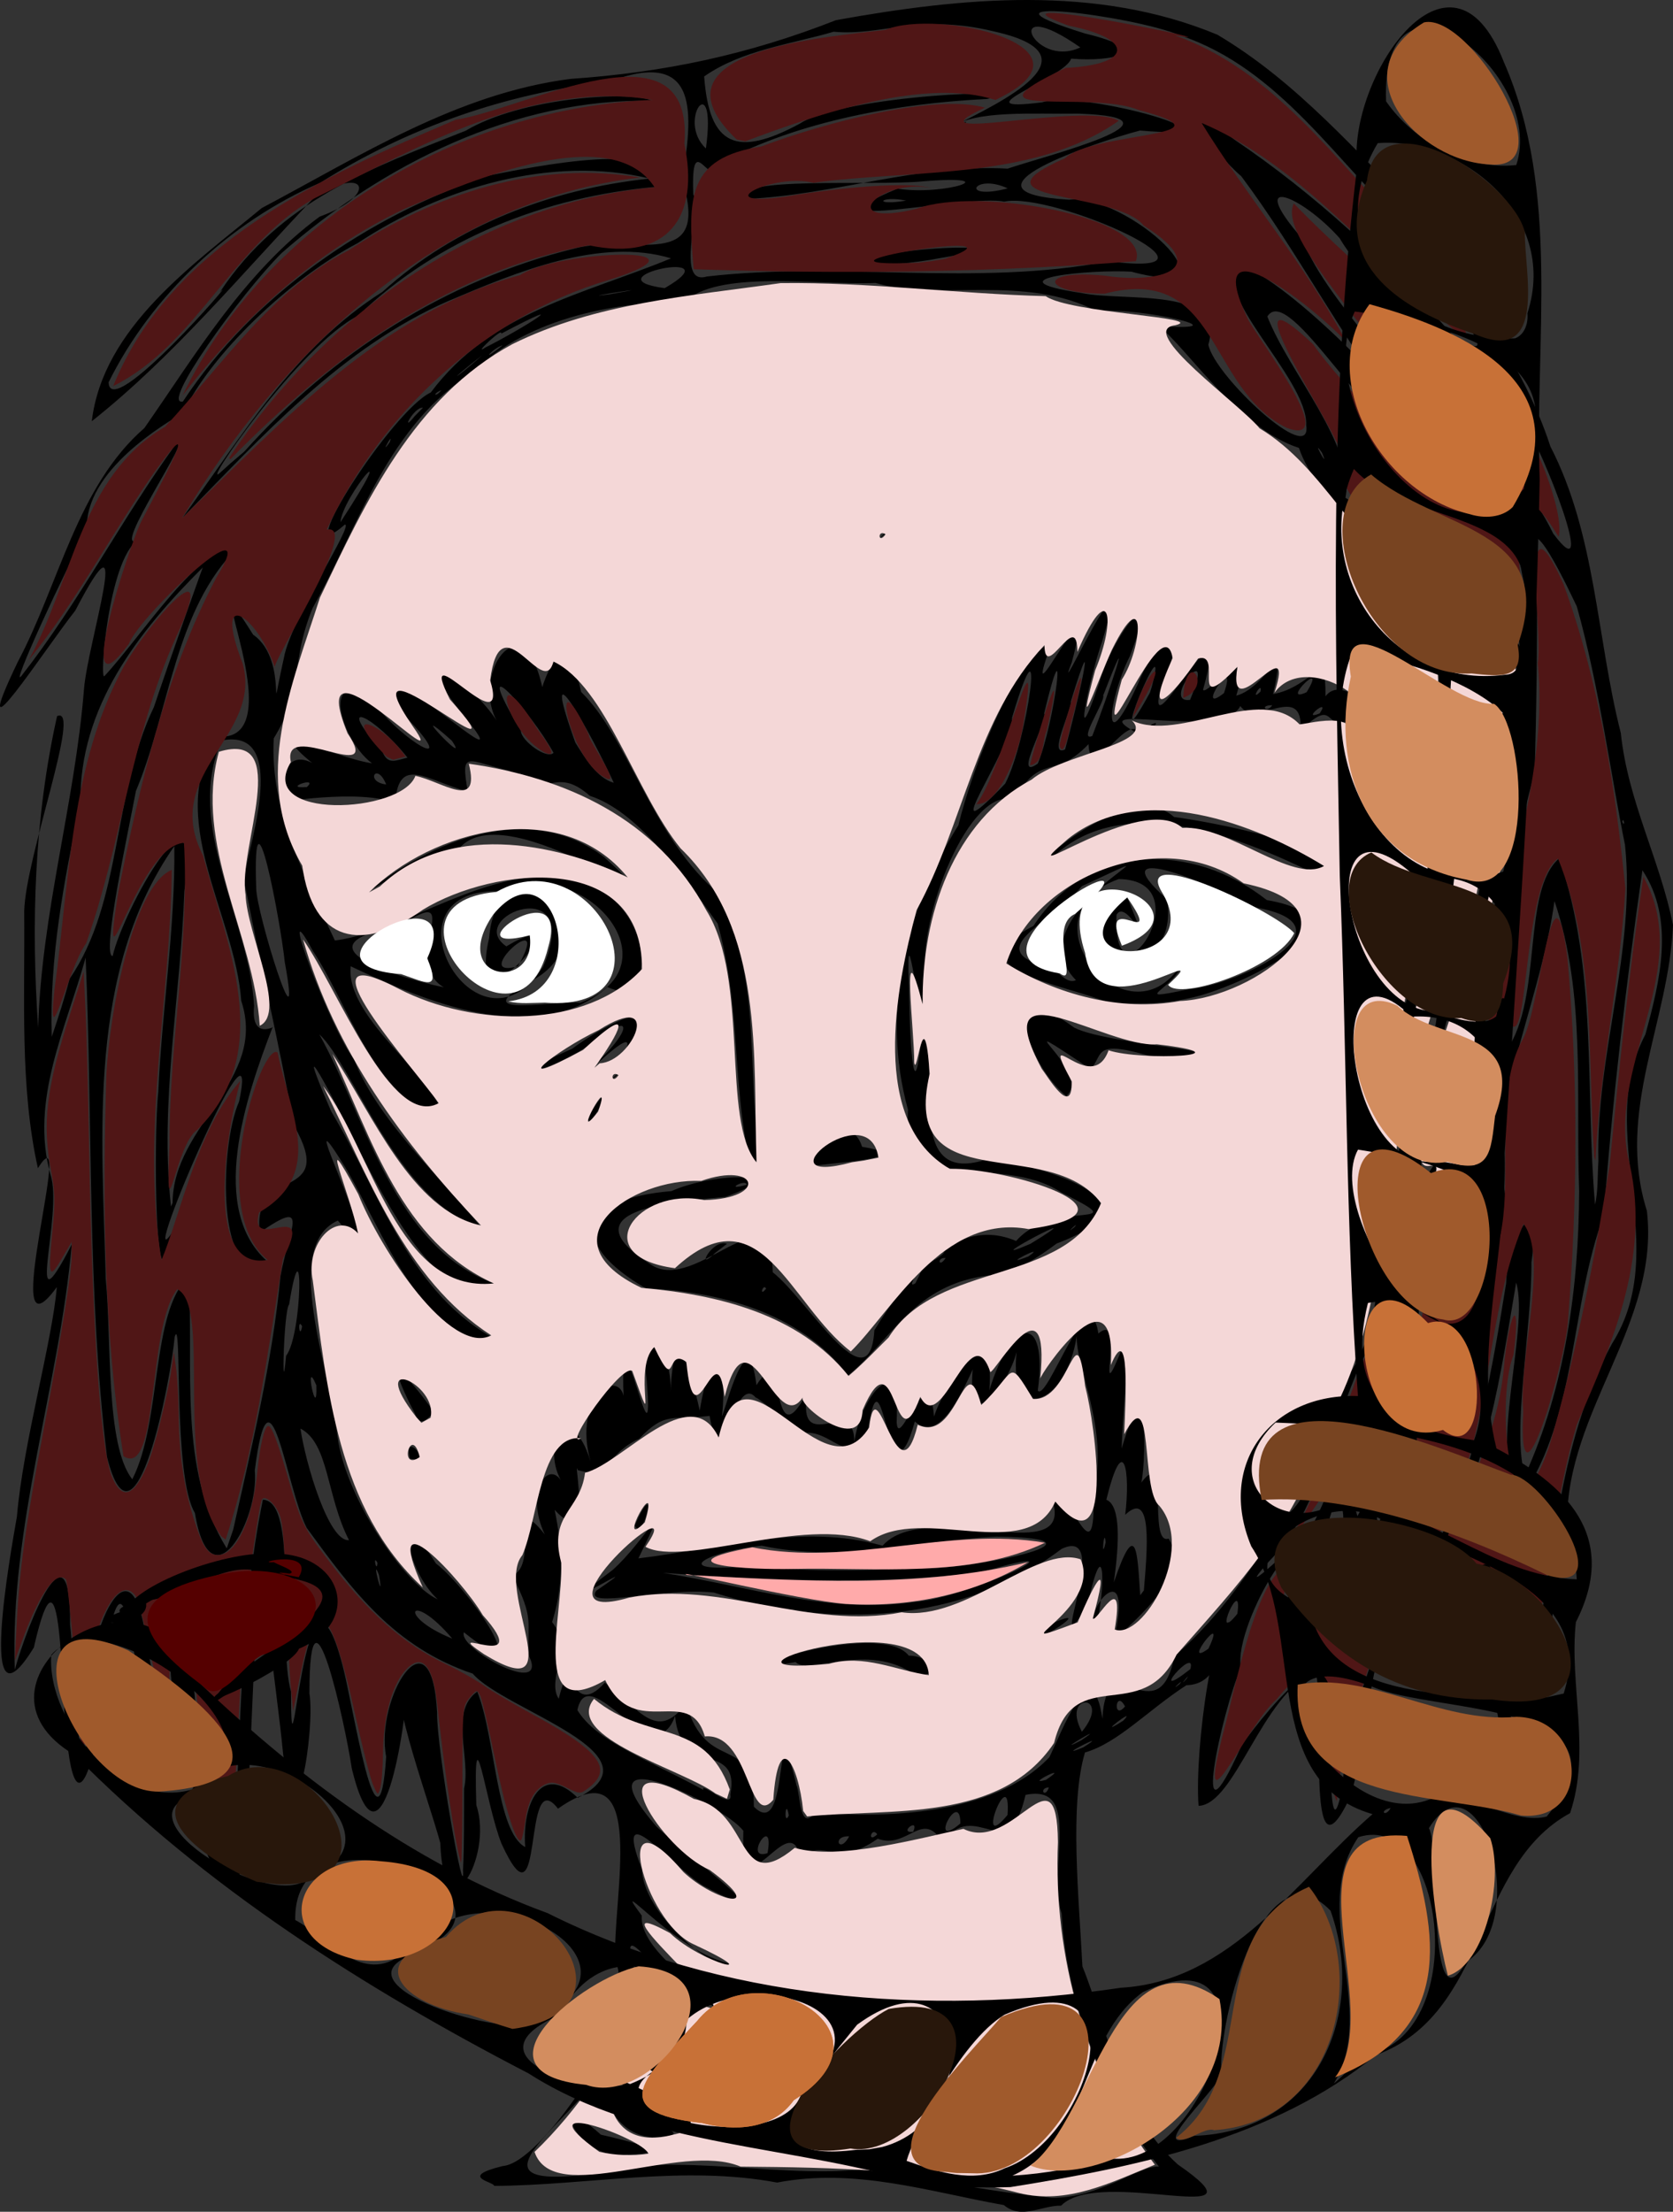 <svg xmlns="http://www.w3.org/2000/svg" width="1274.096" height="1684.192"><rect width="100%" height="100%" fill="#333333" stroke="none"/><path d="M840.27 2056.508c-56.187-9.965-113.07-28.636-172.693-17.15-71.421-13.386-143.951 2.084-215.477 2.55-.018-3.19-27.783-6.718 6.454-15.127 30.362-2.356 91.06-105.17 68.592-80.223-60.86 62.834 36.74-39.81 17.22-75.331-3.014-45.882 26.877-166.322-43.694-116.582-27.919-36.195-9.623 99.492-42.99 26.705-12.273-30.693-21.606-108.33-19.2-29.431 13.432 40.433-24.733 101.79-27.458 28.75-9.553-35.364-45.752-132.327-24.898-124.876-.932 36.714-20.404 158.64-42.456 68.425-5.075-34.6-32.264-157.268-32.294-57.36 4.549 27.18-11.225 128.44-20.23 44.173-4.248-45.004-22.194-165.027-13.91-149.902-12.578 81.297-6.918 164.59-19.336 245.603-39.167 13.223-32.628-112.181-46.094-117.312-34.067 69.366-34.027-165.952-53.633-65.189 2.177 34.051-21.654 174.462-31.625 76.604-4.652-34.836-3.343-163.962-25.046-68.883-43.82 71.254-17.603-72.499-12.881-99.777 4.64-55.453 26.937-133.246 30.39-174.704-46.816 64.345 15.915-139.319-14.41-90.496-13.963-62.528-9.807-130.53-10.442-195.553 1.007-41.91 44.328-157.391 25.045-148.687-17.4 77.515-19.849 158.292-14.419 237.307 2.446-87.03 27.983-171.112 34.907-257.739 2.574-34.578 39.246-147.992-6.693-59.858-22.301 28.086-84.541 124.064-43.695 38.93 31.399-58.933 45.065-133.385 96.371-178.008 38.562-55.207 76.222-118.953 133.484-160.973 46.792-17.162 34.116-40.499-5.174-13.485-54.95 57.63-106.028 119.88-168.351 169.266 8.586-71.663 77.594-119.492 129.437-162.318 75.255-39.86 148.753-87.234 235.102-98.362 71.346-4.882 135.276-18.426 202.29-44.742 95.976-17.277 198.033-27.326 290.386 11.1 61.516 36.48 106.008 89.808 155.399 138.308 33.791 58.139 77.146 110.022 98.196 175.223 34.727 67.212 35.146 145.761 53.634 218.203 5.388 51.96 29.911 96.673 39.747 146.195-3.1 74.168-43.697 141.89-19.891 217.653 10.062 85.233-61.442 152.602-60.728 237.406-12.618 57.31-10.512 124.679-44.13 173.1-19.431-37.72-13.79-127.714-26.051-126.361.615 38.239-33.227 127.736-51.723 43.587-22.323-54.687-31.544 88.077-43.568 119.1-34.976 73.932-18.193-72.364-26.3-96.092-40.826 17.297-60.896 101.337-88.918 102.333-3.36-43.376 12.614-156.276 26.501-137.758-10.439 15.54-10.171 45.269-35.768 45.907-29.424 19.04-52.047 43.986-77.236 51.21-11.923 39.616-4.59 110.853-1.947 162.883 20.963 51.956 27.801 110.174 72.541 150.75 74.418 51.417-59.356 1.166-88.782 31.456-14.442-.391-30.215 10.952-43.555-.448m36.62-5.48c36.556.047 66.6-24.753 81.43-23.834-42.943-54.151-69.988-123.247-74.075-192.595-11.157-35.103 16.13-99.349-27.523-90.437-13.258 57.894-38.59.178-63.006 36.68-15.105-26.716-27.022 5.405-49.506-3.334-33.303 23.686-41.768-1.993-58.898 15.1-7.576-42.158-45.746 46.686-43.487-21.132-15.082-19.766-128.993-75.54-66.16-3.258 21.947 21.434 107.518 83.423 36.046 45.288-23.957-14.058-70.166-72.796-47.182-12.796 1.613 39.333 68.233 87.094 72.624 72.319-39.676-1.127-100.648-74.834-72.66-36.904-3.051 39.912 114.194 92.355 29.687 59.643-29.263-27.333-50.903-65.38-30.622-3.122 8.16 36.594 117.112 108.983 32.13 63.118-36.363 20.262-61.54-61.447-15.532-9.081 20.342 19.322-38.613-85.624-32.64-23.031-1.034 51.021-136.257 121.65-28.384 109.953 76.018-19.687 151.836 5.64 230.169-6.143 41.769 12.265 85.944 19.105 127.59 23.566m-324.398-33.106c-37.315 5.928-61.253-53.156-19.155-15.011 16.26 3.709 63.809 14.652 19.155 15.011m19.878-13.057c-47.917-3.58-43.978-88.437-16.17-19.772 10.862 10.127 56.636 18.46 16.17 19.772m16.58-9.412c-38.28.763-64.516-85.368-22.566-27.124 3.33 15.422 67.425 24.19 22.566 27.124M429.16 1739.329c5.28-23.466-11.435-58.89 10.047-73.792 13.787 34.465 14.493 106.66 36.493 118.348-2.456-33.505 12.607-64.533 39.996-37.477 65.812-33.32-55.847-66.625-79.934-94.567-60.036-20.367-91.42-63.005-126.465-111-15.88-30.946-27.954-134.673-39.54-43.75 3.546 37.72-33.642 104.406-45.634 32.32-17.02-27.986-9.403-153.782-15.392-133.903-2.62 31.28-30.313 175.578-51.51 91.266-15.225-126.097-10.734-253.465-16.281-380.157-14.833 53.952-42.554 108.224-26.802 165.094 10.151 30.04-21.137 125.586 16.225 53.348-9.588 108.248-47.377 214.198-43.367 323.782 9.835-35.446 42.63-117.383 42.093-34.333 3.784 31.004 7.634 164.023 15.374 62.237-7.906-40.703 30.446-142.529 42.558-49.981 5.428 28.31 18.488 102.853 19.667 33.198-6.518-39.097 20.211-72.41 15.714-8.491 4.352 42.243 7.753 123.275 30.567 139.877 6.86-90.633 4.72-182.78 22.95-271.98 27.479.919 10.818 108.238 21.427 146.161.14 96.696 9.868-132.844 39.29-19.867 7.928 29.502 27.312 157.583 33.193 69.46-8.613-44.557 34.523-114.86 38.768-33.669-.318 28.537 21.359 150.447 19.766 119.936 1.016-20.667.68-41.376.797-62.06m231.103 49.179c5.627-31.801-19.296 6.474 0 0m62.188-12.794c-13.561-.656-7.475 14.141 0 0m21.375-1.54c-4.595-6.344-7.955 7.612 0 0m27.334-1.89c5.2-11.85-11.89 1.282 0 0m35.969-6.362c-.003-27.69-25.673 21.78 0 0m35.914-6.528c3.026-42.82-26.2 32.05 0 0m-166.57.447c-2.394-14.73-4.213 8.874 0 0m20.02-2.333c49.182 4.414 135.586 3.246 178.376-42.013 8.34-16.648 32.904-83.18 40.395-29.32 3.108-59.297 42.87 13.844 54.797-47.424 37.874-33.4 57.633-66.078 85.792-107.66 29.46-24.816 21.763-79.88 49.904-110.808 27.922-49.28 14.357-92.598 30.102-141.48 14.449-56.767-1.82-46.205 19.25-86.817-8.413-34.878 17.488-14.804 11.74-23.509 9.13-33.426 11.88-179.703-3.32-77.91-4.343 32.11-34.535 176.47-22.605 75.426 14.04-61.989 26.471-132.321 26.123-186.851 11.438-66.458 2.713-104.072-4.295-149.495-27.007-25.902-84.139-70.57-97.81-111.185-45.61-14.57-83.388-74.035-106.715-92.841 67.869 4.7-15.527-14.862-47.067-11.161-55.676-28.698-120.056-7.318-168.65-21.61-46.057 1.848-120.423-10.326-146.037 14.991-44.776-1.679-119.459 10.786-159.343 52.355-66.182 40.43-87.689 116.942-123.304 180.199-17.993 44.374-5.485 59.611-29.598 99.243-3.142 55.133 24.053 105.816 46.56 153.941 62.783-8.055 138.288-75.791 205.791-36.203 38.746 27.195 34.792 87.473 1.83 71.632-53.598 47.052-138.273 11.286-195.583-15.796-4.37 40.394 68.746 87.318 69.322 114.755-50.67-12.626-70.438-84.725-98.143-126.483-29.673-55.061 13.941 61.271 31.245 82.361 18.64 49.546 78.939 102.768 96.878 128.528-63.233-19.44-97.283-123.21-123.24-147.432 36.47 65.883 57.016 162.172 133.605 190.034-40.846 24.07-84.13-65.9-104.56-104.076-17.137-35.703-52.258-101.868-19.953-27.166 37.06 61.634 59.52 139.898 127.935 174.977-59.483 1.694-89.102-85.41-117.374-132.644-47.339-76.61 43.908 99.12-5.525 40.775-43.004 19.389-6.091 112.007-.244 164.569 6.15 46.198 50.848 112.422 76.32 123.824-24.083-21.824-32.722-77.307-1.383-27.325 25.812 19.533 79.27 99.118 21.348 52.455-5.021 12.255 64.452 50.065 49.711 18.293-2.344-27.087 4.754-26.988-12.942-61.653 20.501-7.064-2.006-65.25 24.77-31.182-15.754-33.432 3.808-59.227 13.985-38.323-18.874-29.41 5.958-66.605 20.849-17.324-13.322-48.108 19.922-70.461 25.194-50-3.336-82.743 24.308 70.245 17.59-12.13-5.93-40.285 20.07-26.69 18.123 9.751 2.708-58.199 15.16-18.392 22.292 13.712 8.422-52.031 21.597-34.987 16.9 4.38 2.295-3.482 20.004-75.96 26.3-23.713 22.816-36.733 10.013 59.98 38.86 5.085-8.782 51.07 35.813.87 35.683 38.248 4.498-33.793 35.092-72.759 32.24-15.14 1.302 23.637 24.561-53.116 28.474-4.239 6.7-22.857 47.342-80.818 42.073-19.976 16.747-55.241 44.917-60.904 36.926.183 7.25 8.968 39.354-87.85 46.148-43.484 22.351-19.116-5.32 70.32 19.668 7.294 2.677 24.339-.635 46.949-1.988 80.303 22.946-77.792 17.793 34.418 13.548 27.907 24.092-34.49 5.752 46.623 22.306 40.626 16.53 28.659-24.42 60.261-41.926 78.054 16.669-70.62-24.915-22.137-13.392-10.804 7.895-31.65 6.171-75.746-6.39-16.63-34.644 55.775 21.045-61.967-19.849-42.772-74.98 57.06-177.746 60.986-264.812 33.27-37.9-4.32-99.892 13.13-89.547-1.41 47.395-32.585-42.206 25.163 12.473-15.838 24-21.23 46.65-64.36 19.621-8.81 62.297-7.377 123.555-27.053 185.948-9.643 32.456-36.449 141.479 16.522 130.282-31.218 11.313-20.751 32.275 63.158 30.403-10.212 12.076-46.382-14.238-96.185-12.77-118.428-8.325 54.56-52.085 67.364-45.857 12.41-6.503 25.587-38.22 66.443-33.42 13.2-13.599 30.535-28.28 53.57-44.086 39.694-20.454 73.78-24.483-64.655-35.578 5.479-17.31 31.673-26.546-.985-51.43 3.424-6.245-5.92-40.55-33.714-33.206-25.829-16.775-24.312-26.885 64.091-36.105 12.635-28.324 3.432-33.442-3.779-53.583 17.343-25.497 11.823-22.87 31.085-46.851 23.935-3.946-12.164 12.476 63.264-17.55 30.27 6.858 32.937 6.389 59.134-1.936 85.453 15.663 20.012-4.417 44.087 5.04 58.402 10.139-40.74 8.125 18.154 35.09-12.286 25.268 18.695 39.294 46.443 61.805 15.825 16.44 56.246 51.57 19.758 51.707 78.635 28.55 28.695 14.39-90.498 32.585-16.03 2.607 5.44 2.165 36.22 14.06 20.407m76.6-104.503c-37.182-26.265-81.3.706-91.463-10.005-69.73 12.431 64.281-33.478 86.196-4.853 16.252-.164 27.685 16.054 5.267 14.858m95.831-35.707c53.952-25.716-17.622 21.863 0 0M559.16 1538.99c18.93-42.249 6.33 14.592 0 0m-171.2-50.95c-5.541-22.214 18.494 4.828 0 0m3.892-34.014c-25.408-48.53-7.728-32.648 14.641-1.014-4.372 3.118-10.747 12.704-14.641 1.014m329.706-29.309c-37.174-49.072-100.537-64.013-153.955-66.262-60.474-35.166-50.478-68.324 19.448-74.05 32.388-14.533 95.637-15.01 41.041 4.435-39.539 3.59-122.883 9.712-56.283 51.764 34.114 22.103 90.957-60.032 92.399 5.593 26.64 20.813 73.841 102.791 77.394 44.17 25.193-41.13 62.025-87.743 107.964-67.981 28.933-33.175 93.807-7.029 34.344-37.041-47.38-30.907-120.483 6.352-116.7-62.931-20.799-75.492-1.814-152.186 38.372-216.574 10.542-43.518 43.867-129.927 71.036-138.825-27.2 74.546 36.177-60.617 15.303 14.856-16.203 41.247 50.003-104.15 22.865-15.015-9.278 26.426-23.837 94.737-1.694 30.009 8.363-32.324 48.195-85.882 23.21-20.043-16.798 33.37-21.883 82.396 5.774 21.894 15.215-37.884 40.312-46.625 18.347.197-16.507 60.367 55.385-81.76 31.48 3.811 2.96 5.132 40.18-43.447 25.284 4.429 23.333-6.07 38.805-49.721 28.088-1.233 29.946-5.161 40.27-37.076 39.885 1.725 12.42-16.87 42.208 12.487 35.284 27.693-16.248 2.42-22.836 38.833-15.193-9.966-22.54 10.66-11.183-18.897-38.978 8.36 1.944-38.137-33.709-1.482-45.998-18.661-13.098 27.428-128.287-5.96-76.57 21.731-7.797-20.279-37.686 39.34-39.014 7.27-26.63 28.012-35.976 5.772-56.66 42.35-33.457-11.513-74.244 90.425-67.236 137.038-3.043 64.255-15.705-71-12.822 6.335.27 26.881 3.088 103.796 9.593 35.961 17.323 19.882-17.228 119.208 52.502 93.384 41.994 7.904 135.12 33.422 50.348 65.176-30.084 22.957-51.249 27.234-50.897 24.201-57.94 6.63-73.627 48.223-107.96 76.2m-62.398-66.04c-2.229-4.608-5.748 7.227 0 0m113.737-4.17c15.362-29.83-10.577 7.383 0 0m8.93-17c9.414-11.854-12.548 12.035 0 0m13.333-6.98c-23.226 14.666-1.926 4.504 0 0m.753 4.84c-6.787-.897-5.522 8.3 0 0m-166.57-10.824c-10.912-4.361-24.998 22.674-8.9 6.892zm229.483 9.645c16.733-11.56-25.29 9.859 0 0m1.667-9.68c57.406-35.008-48.092 20.783 0 0m33.503-12.668c4.979-6.088-8.98 7.245 0 0m-249.503-32.333c-1.196-4.928-18.585 5.415 0 0M841.23 974.134c16.871-31.734 32.025-140.452 5.243-50.267.647 23.946-62.71 110.173-5.243 50.267m24.844-15.267c12.806-30.685 23.686-116.886 4.835-38.255 3.052 5.75-24.443 52.237-4.835 38.255m20.788-10.768c8.122-29.505 26.837-109.646 4.378-36.599 1.066 5.743-17.912 42.895-4.378 36.599m20.693-10.258c11.83-29.943 34.026-97.003 8.321-30.875 1.794 4.581-19.687 35.686-8.321 30.875m48.391-9.99c-9.555 2.95.836 3.958 0 0m-3.157-27.134c15.533-58.655-39.046 73.281-1.313 4.127l1.282-4.03zm127.954 19.946c9.199-13.507-15.387 6.358 0 0m-36.144-6.23c-10.17-.183-4.217 6.5 0 0m-62.588-4.066c21.291-50.716-23.247 2.918 0 0m25.864-5.192c11.574-33.894-23.738 18.745 0 0m27.84-1.191c1.736-9.087-8.909 8.783 0 0m35.087.524c16.982-27.846-21.27 9.903 0 0m-427.016 342.665c-10.142-58.332-4.732-105.394-21.528-166.518-30.078-41.958-62.433-85.983-97.288-97.218-27.896-24.561-31.625 5.4-61.149-19.137-32.053-7.362-37.686-16.821-31.828 15.837-31.72-8.54-52.814-28.299-55.375 9.122-24.552-11.919-96.482.103-79.934-1.537-13.2.865-7.438-56.587 29.618-19.262-62.307-47.323 1.566-14.667 32.731-9.802-27.275-20.46-39.264-83.92 7.72-38.196 23.224 25.64 57.362 44.005 17.816 2.415-45.767-76.475 102.572 69.843 41.795-3.638-42.15-54.071 12.157-21.003 29.72 10.455-24.303-35.987 17.438-97.553 32.616-29.066.526-1.59 16.626-54.417 29.63 3.696 35.409 34.872 52.578 106.053 100.726 150.07 36.353 58.164 25.982 130.457 33.786 195.952 2.668 18.154-15.726 27.468-9.056-3.173M309.406 976.72c9.857-8.795-20.033 1.585 0 0m60.42-1.966c-7.132-17.783-16.6-2.004 0 0m173.333-1.284c-15.926-34.83-58.95-113.292-29.289-30.629 6.987 11.178 16.386 27.014 29.289 30.629m-157.115-19.118c-24.259-30.925-57.873-48.453-19.01-4.461 4.101 10.342 10.38 6.384 19.01 4.461m111.232-3.686c-16.836-30.916-66.33-86.48-24.852-16.723.077 7.435 19.828 22.053 24.852 16.723m-77.45-9.252c-38.884-34.71 15.697 23.217 0 0m270 324.851c15.406-21.729 34.826-39.015 42.446-15.633 51.663 8.783-38.605 13.05-42.447 15.633m-166.553-38.424c26.184-40.805.22 16.28 0 0m364.57-15.83c-28.648-22.333-54.866-96.772 5.982-52.086 27.337 14.158 157.087 19.787 61.447 22.747-47.934-14.498-38.614-2.72-48.825 8.831-74.623-49.291 2.334 1.09-18.604 20.509m-371.295-15.976c29.308-17.201 54.881-59.729 7.957-22.954-32.952 22.444-68.99 27.414-13.017 2.895 23.878-17.993 78.276-46.773 40.024 3.063 14.317-31.267-50.686 40.357-34.964 16.995m25.277 2.97c4.506-5.41 6.305-3.683 0 0m379.73-57.545c-36.198-15.087-121.873-26.015-58.787-59.009 41.632-63.573 121.046-64.127 177.724-19.675 86.472 14.88-21.829 67.65-59.546 74.827-19.416 4.447-39.593 4.35-59.391 3.857m59.604-10.782c37.27-2.842 132.917-49.584 46.433-63.014-22.196-14.45-118.2-54.484-63.096-5.47 11.025 70.962-89.79 47.392-30.521-1.99 21.737 53.51.012-.323-7.939 13.792-3.626 79.032 67.497-26.327 1.66-27.218-78.427 28.371 9.788 132.453 49.828 61.318-5.606 22.738-45.183 32.647 3.635 22.582m-86-6.903c-50.658-50.945 102.797-117.138 4.493-71.553-26.434 30.562-76.683 47.642-25.505 62.09 6.722.837 13.345 13.015 21.012 9.463m-540-66.778c49.315-39.44 123.233-70.359 180.437-27.089 72.608 65.573-73.241-51.177-110.385-6.203-23.637 10.62-48.133 19.255-70.052 33.292m724.687-12.922c-60.168-29.741-153.944-67.841-207.462-8.693-20.064 9.25 63.606-66.724 97.413-35.861 23.257 2.946 136.843 23.095 110.049 44.554m-334.02-257.07c4.505-5.41 6.304-3.683 0 0m352.502 949.836c2.949-72.604 47.625-132.982 47.303-202.232.574-112.902-15.737 86.852-47.32 61.874 21.35-81.596-57.296 39.122-41.184-3.811 24.327-84.997-42.909 19.942-36.38 54.83-14.22 31.49-40.075 150.09.62 58.814 20.274-28.796 82.528-103.69 67.31-19.771.702 7.034-1.837 109.884 9.651 50.296m-466.399 7c7.7-40.902-38.314-13.377-42.078-59.791-16.686 46.81-65.814-44.986-74.41-4.453 14.676 23.845 51.799 36.779 95.973 60.75-3.06-7.115 22.884 16.246 20.515 3.494m242.629-5.378c-7.941.247-3.264 9.097 0 0m-2.237-5.762c20.98-14.166-17.979 5.178 0 0m28.324-24.738c24.13-14.918-25.574 10.579 0 0m-1.35-5.455c23.276-15.741-25.52 13.35 0 0m.36-6.446c23.804-29.017-16.39-30.596 0 0m334.031-10.22c26.007-94.704 21.517-197.246 69.693-285.28 46.455-73.515-13.838-160.949 25.403-235.406 11.071-40.524 22.749-87.513-2.247-125.06-12.428 86.522-22.942 175.039-29.431 262.745-25.801 69.642-19.903 151.235-62.35 214.704-28.048-25.198 6.19-127.755-4.361-163.524-11.993 70.428-21.713 142.276-58.325 205.22-26.278 24.253-27.183 78.224 3.852 93.658.959-35.852 41.872-148.764 40.954-48.829 1.32 15.37 3.837 100.219 16.812 81.771m-302.547 1.795c12.31-12.782-24.393 15.6 0 0m1.353-10.803c-7.149-13.85-9.536 11.412 0 0m41.503-16.993c4.979-6.088-8.98 7.245 0 0m8.28-11.485c5.053-19.063-35.184 27.667 0 0m-2.946 7.485c4.331-6.627-7.585 8.418 0 0m16.683-23c15.477-32.327-21.802 15.951 0 0m-575.853-7.666c-31.891-37.737-43.115-17.381 0 0m597.894-18.928c4.504-31.618-20.703 25.89 0 0m-244.894-9.11c38.344-2.789 140.874-49.796 49.692-22.392-80.462 9.638-161.937 6.12-242.359.337 64.01 9.748 126.607 31.97 192.667 22.054m173.69-8.626c2.58-30.865 6.896-77.654-14.203-57.609 4.057-32.708-1.189-65.339-14.35-11.473 10.936 4.334 10 32.437 5.644 63.028 17.6-52.01 18.035-20.965 20.128 9.702zm167.469-13.251c20.182-93.901-29.663 51.886 0 0m-750.004 1.348c-6.637-16.875 4.588 26.404 0 0m794.147-.433c38.896-68.412 51.923-145.172 64.296-221.65 1.015-34.564 28.404-78.273 19.267-15.965.317 50.47-15.29 130.202-4.898 162.236 30.498-66.799 40.95-143.307 41.235-216.503-2.666-73.616 5.2-150.046-18.799-220.751-9.516 68.958-42.625 138.53-42.937 205.098 23.028 45.18-28.24 128.601-60.642 92.138 1.642 43.71-5.506 57.312-1.305 97.292 1.5 31.349-5.34 114.798 3.783 118.105m-84.593-34.69c24.338-45.731 20.23-66.407 49.921-89.298 9.075-31.73 16.241-121.914-8.759-42.679-26.935 54.93-32.023 115.743-73.367 157.373-30.15 34.297 26.978-19.675 32.205-25.395m-298.043 29.858c32.758 2.795 158.747-22.583 58.667-23.835-61.684 3.124-117.295 20.075-178.554 6.92-36.223 3.17-76.163 21.076-11.612 15.71 43.793 3.724 87.562 3.911 131.5 1.205m321.94-15.017c-17.62 13.884-14.973 21.26 0 0m-9.417 4.018c20.7-19.515 5.482-68.898-3.212-10.841-1.454 7.135-16.093 37.953 3.212 10.841m-725.19 7.085c-3.811-7.148-.5 8.719 0 0m-109.8-25.355c14.392-64.865 29.723-127.015 35.996-193.074 6.86-37.316 22.988-59.846-15.745-33.116-6.51-51.958 59.64-22.18 25.987-81.435-11.306-62.223-26.157-125.245-38.248-187.985 4.396-26.857 34.906-115.362-16.898-105.178-28.337 65.082 21.044 135.164 24.776 202.05-3.088 31.257 23.27 10.453 13.933 16.687-19.64 51.297-50.604 139.875-1.793 179.633-40.54 21.418-38.952-88.814-23.546-123.481 18.512-87.887-83.606 152.316-48.936 96.54-15.994 87.659-16.093-74.176-12.626-103.606 2.783-62.543 12.955-124.693 12.234-187.4-66.698 95.885-55.121 218.727-52.237 329.617 4.537 46.063-.326 126.52 20.222 152.526 22.782-44.727 13.858-127.26 42.857-154.263 4.313 68.744-8.488 146.312 29.08 206.88zm88.167 8.114c-17.338-33.551-15.214-73.812-36.991-84.957 3.85 26.162 21.47 86.445 36.991 84.957m576.207 1.653c-1.108-13.037-3.67 16.502 0 0m209.333-20.745c-6.248.432.282 10.783 0 0m-12.907-7.673c19.629-53.962-18.243-33.674-4.673 8.47zm20.083-25.915c-.924-16.577-10.082 50.863 0 0m-817.619-65.273c-9.998-23.615 1.058 30.048 0 0m-23.029-22.394c12.619-16.205 13.404-107.545 2.303-39.107-4.158 4.392-5.914 79.841-2.303 39.107m12.232-22.49c-3.861-7.387-2.022 11.429 0 0m880.578-25.27c37.732-23.669 27.489-92.256-16.389-47.838-3.894 60.828 29.422 7.504 22.218 2.59 6.333 20.938-48.604 47.411-5.829 45.247m-45.232-63.49c6.243-51.423-11.731 57.32 0 0m27.73-4.346c24.603-62.096-9.538 46.656 27.87-8.251 7.486-50.49-1.973-105.16 3.713-157.728 8.011-65.125 44.462-129.212 22.504-195.942-43.751-34.628-64.195 110.086-19.808 50.059 32.489 47.68-12.808 123.77-26.574 175.753-8.73 31.27-24.832 104.212-16.004 117.13 34.926-53.953-23.9 53.946 8.3 18.98m26.295 3.91c31.326-37.219-11.977 4.869 0 0m-988.037-4.75c.384-59.862 72.468-92.965 52.294-153.865-4.496-65.56-59.6-141.014-17.132-201.21 59.416 3.888-21.006-153.29 26.171-77.623 29.007 19.91 9.288 80.842 24.153 14.462 7.687-30.87 52.405-98.235 45.756-98.328-42.9 37.584 35.2-86.372 65.424-100.585 45.94-61.458 115.845-74.416 182.967-102.106-53.92-16.304-117.735 10.47-169.806 32.562-81.062 35.454-141.599 103.016-202.072 164.76 45.178-62.431 85.21-129.39 152.087-171.832 56.15-50.774 128.84-78.394 203.414-86.234-74.742-18.106-158.478 6.894-222.229 49.129C295.807 590 235.766 647.922 215.297 691.69c-12.504 7.603-76.071 44.041-73.39 89.909-15.708 27.551-59.199 122.217-49.85 110.483 44.234-56.519 75.933-119.017 117.787-176.717 14.899-10.444-50.285 83.688-29.507 73.575-21.92 15.358-29.216 108.287-25.036 103.234 28.627-30.724 72.714-100.719 101.94-98.414-48.477 47.5-52.232 124.617-78.025 186.027-5.543 29.866-26.51 125.707-17.69 125.615 7.59-33.985 68.827-145.624 54.566-49.116-2.73 79.875-18.956 159.912-10.142 239.81zm1085.863-31.897c-2.031-80.903 28.692-160.287 20.24-240.734-10.58-52.124-19.936-122.236-36.708-181.631-16.84-35.48-44.41-88.927-30.375-15.852.312 47.382-.363 94.764-1.721 142.125-13.523 50.454-26.399 112.507-36.384 168.155-4.631 38.474 5.633 121.75 5.071 36.294 3.267-52.983 17.993-40.114 10.195 6.976 27.513-40.47 11.09-120.851 39.819-145.86 29.324 85.275 19.687 175.975 27.289 263.797 2.44-10.861 1.808-22.222 2.574-33.27m-81.884-16.333c-1.856-9.86-4.579 3.058 0 0M128.703 1122.84c40.602-59.257 32.232-140.265 64.25-207.05 9.011-27.082 43.685-125.757 37.652-106.711-49.603 49.318-94.738 106.811-93.66 180.358-12.608 58.411-23.668 117.39-21.777 177.403 4.924-14.535 9.663-29.142 13.535-44m388.93 18.07c75.673-28.699 1.886-113.161-57.81-84.758-99.773-5.927-21.106 136.47 29.566 57.4 31.448-73.766-61.1-38.319-28.053-15.518 62.736-37.69-31.56 73.413-13.141-6.165 6.075-77.158 93.878-6.837 37.002 29.69-59.259 32.09 6.422 18.119 32.435 19.35m-225.04-30.894c-3.113-30.363-24.9-146.388-21.742-56.227-.026 18.134 35.888 133.244 21.741 56.227m121.095 19.158c-33.6-19.33 18.796-81.754-33.38-46.533-89.632 15.68 12.965 42.63 33.38 46.533m773.454-26c14.973-20.456 35.03-142.787-.95-95.381-2.318 16.089-9.672 125.799.95 95.38m-716.99 10c28.067-49.147-38.714 10.91 0 0m841.918-111.25c-2.567.578 1.91 5.844 0 0m-99.108-83.75c53.69 24.859-6.974-117.242-28.924-56.592 2.67 47.762-18.17 100.005 28.924 56.592zm24.765-91.88c-10.189-35.723-13.022-111.522 20.833-42.64 35.434 47.446-7.838-64.212-23.014-85.854-25.354-55.791-103.302-77.79-139.602-139.007-29.01-32.62-72.4-50.206-28.723.124 22.65 57.248 88.982 103.681 92.578 161.923-37.84-8.132-102.44-129.357-118.903-102.399 16.77 42.83 67.18 98.762 59.477 137.982 21.707 13.554 44.055 53.578 54.292 26.599 31.24 1.519 31.205 61.716 57.052 52.818-13.066-81.893 32.64 92.55 26.714 23.17.184-10.91-.118-21.823-.704-32.716m-83.606-176.34c9.427-14.452 8.538 7.973 0 0m-819.095 125.1c49.339-75.87 1.268-19.416 0 0m-73.2-53.85c66.622-74.454 154.207-130.816 251.572-154.58 43.584-11.724 103.9 19.474 81.96-52.036 7.63-49.434 14.376-101.192-55.57-75.068-78.4 8.96-153.395 34.931-220.092 77.01-68.79 29.751-128.312 85.596-161.227 151.915.428 31.753 102.683-86.942 84.658-68.48 46.168-69.745 114.633-94.162 187.338-123.043 42.081-25.118 124.787-30.673 142.034-22.738-104.775-2.182-205.1 48.444-282.305 115.943-31.734 31.82-92.887 116.924-75.18 113.031 53.94-81.638 139.945-140.358 231.587-171.813 35.382-6.896 141.446-29.084 128.56 8.38-84.008 7.488-165.297 39.104-226.637 98.048-44.565 22.492-121.004 133.96-105.214 119.648l8.402-7.549zm820.666.97c-9.198-13.362 6.712 15.55 0 0m-709.96-8.075c3.505-9.56-8.453 12.334 0 0m697.946-12.925c1.613-35.919-77.978-104.45-48.088-121.512 45.733 20.15 133.71 115.826 116.379 108.259-42.884-56.183-75.294-119.566-117.744-176.318-22.212-18.887-52.167-63.817-5.241-27.899 61.67 41.704 115.6 91.785 165.117 147.67 58.312 39.297-29.144-52.439-30.385-77.33-56.34-52.017-99.758-124.215-176.024-149.69-36.785-15.388-169.764-31.653-72.667-1.494 54.975 13.336 23 22-10.364 19.217-4.687 15.03-87.467 41.587-21.954 33.23 31.308-9.93 166.63 29.693 74.413 21.5-33.588 8.82-148.396 47.152-53.96 52.69 43.002-5.612 134.818 78.228 47.458 54.824-28.757-1.926-111.125 5.258-38.082 16.217 32.572 6.828 109.854-5.255 96.616 39.29 4.688 23.923 79.395 93.454 74.526 61.346m-672.653-13.278c-6.903-.816-17.844 20.861-6.194 6.333zm14.083-13.418c-7.828 3.31-4.445 5.785 0 0m31.25-26.678c-29.381 22.913-21.812 19.401 0 0m15.334-7.409c-6.593 1.425-19.378 15.49 0 0m-13.006 1.588c30.656-15.505 70.742-41.47 11.893-10.472 2.04-5.798-23.169 18.132-11.893 10.472m94.545-40.472c50.09-8.719-33.404 4.335 0 0m41.898-4.667c54.884-31.692-60.135-8.047 0 0m31.967-8.85c101.226-11.804 205.375 7.909 306.259-11.607 105.505 13.439-42.36-53.542-79.745-45.402-26.426-6.033-164.147 25.139-81.33-9.892 36.695 5.61 84.633-10.883 19.67-5.577-38.621 3.672-147.189-4.206-134.708 13.398 67.199-2.983 131.587-26.884 199.103-23.087 28.271-9.632 144.53-38.75 53.973-41.87-34.927.537-77.612-2.877-96.692 10.282 36.898-18.83 114.281-54.576 32.234-72.904-57.617-13.914-85.683 3.705-122.032.247-32.407 9.508-69.785 13.901-98.633 34.04 3.813 53.044 24.813 61.947 72.914 35.901 33.713-21.967 185.433-27.673 142.473-18.723-68.411 3.342-142.893 16.84-201.528 47.843-7.776 28.02-24.168-30.051-22.166 24.674 6.111 12.539-13.828 69.901 10.208 62.677m124.95-13.855c26.888-9.32 127.644-12.465 50.08.302-6.56 1.577-60.88 9.32-50.08-.302m26.98-43.961c-20.24-4.148-26.006 4.364 0 0m77.333-9.303c-25.57-11.998-37.592 9.694 0 0m-229.85-30.384c8.63-63.293-22.972-21.54 0 0m196.153-17.647c8.864-9.592-16.304 10.235 0 0m89.03-59.296c-61.324-42.89-36.635 16.88 0 0" style="fill:#000;stroke-width:1.333" transform="translate(-75.73 -377.412)"/><path d="M1231.354 861.659c-10.275-23.01-20.161-70.01-27.87-26.61-20.29-64.637-108.803-37.28-108.05-117.04-10.26-25.712-86.381-141.12-19.685-78.467 16.569 24.36 108.285 128.685 74.838 44.454-19.435-45.851-103.028-125.443-89.52-151.602 50.47 51.815 108.182 97.58 161.142 147.297 22.316 28.677 45.027 87.632 40.559 106.49-49.58-80.445-24.189 48.798-25.995 81.354.977 19.07-2.91-3.059-5.419-5.876m-70.338-213.517c-7.052-13.535-7.316 16.33 0 0" style="fill:#501616;stroke-width:2.397" transform="translate(-75.73 -377.412)"/><path d="M1289.863 1258.333c-5.266-75.654 1.157-156.09-27.637-227.214-27.1 19.495-22.14 145.476-36.195 126.112-9.336-68.731-17.935 66.692-16.528 28.73-6.038-103.22 47.264-199.615 37.347-303.258 4.014-27.181-15.075-137.437 19.679-60.251 26.937 73.82 39.179 153.379 47.012 231.3-3.962 69.477-19.603 137.866-22.771 207.347z" style="fill:#501616;stroke-width:2.397" transform="translate(-75.73 -377.412)"/><path d="M1155.832 1554.94c1.33-61.195-6.18-133.133 5.026-187.635 98.834-6.165 38.36-137.8 75.167-199.63 12.931-25.304 22.615-147.418 33.487-59.804 8.146 91.05 7.67 183.551.368 274.662-1.522 29.553-38.647 159.554-34.087 69.562-3.795-41.634 19.677-116.592.227-142.75-28.637 68.147-23.75 147.587-55.513 215.88-4.738 6.054-24.687 73.97-24.675 29.715" style="fill:#501616;stroke-width:2.397" transform="translate(-75.73 -377.412)"/><path d="M1226 1678.377c-9.217-31.613-1.658-170.239-38.882-79.487-1.294 48.291-27.83 63.906-33.006 8.892 19.718-64.213 62.599-123.432 67.434-194.45 4.652-41.768 12.58-47.755 6.772-4.103-14.264 36.346-1.97 157.569 27.639 68.193 20.259-69.21 34.126-140.779 45.504-211.898 7.324-73.63 14.729-147.34 25.799-220.508 38.436 69.074-25.582 140.251-11.96 212.342 18.897 72.994-10.126 139.419-38.675 204.61-21.766 73.306-23.38 151.423-46.115 224.199zM1090.5 1728.478c3.98-36.683 6.02-116.676-42.59-57.115-23.1 19.735-61.814 109.476-41.073 27.366 10.452-38.014 26.21-127.082 53.484-131.024-21.449 58.082 12.776 19.469 36.742 1.698 6.53 81.048 47.833-72.018 46.097-62.444 8.297 84.508-42.9 159.285-49.462 242.089l-1.7-4.536-1.496-16.034zM1059.64 1546.552c27.889-40.707 54.995-157.62 69.96-155.925-.885 62.336-41.136 120.268-76.969 168.508zM604.006 582.429c-4.806-55.402-4.484-84.72 51.36-93.43 49.684-18.817 133.97-40.316 170.457-29.62-62.862 29.121 76.412-4.952 101.898 10.006-64.518 45.318-155.505 36.812-232.527 47.188-31.563-7.6-81.056 18.812-21.932 10.658 28.496-4.913 88.29-12.45 111.137-6.83-41.31-7.08-72.537 30.96-10.553 15.976 45.976-17.47 179.44 6.813 166.903 39.949-111.956 8.651-224.554 9.888-336.743 6.103m191.296-7.88c75.1-25.907-131.654 7.471-20.248 2.938l10.22-1.264z" style="fill:#501616;stroke-width:2.397" transform="translate(-75.73 -377.412)"/><path d="M1055.556 703.177c-60.975-30.122-51.024-124.943-138.582-102.15-48.607-.084-51.862-18.735.212-13.706 36.026 5.831 86.11-2.417 29.52-38.194-21.205-26.736-137.407-17.407-59.914-51.213 21.677-20.41 134.267-16.044 55.993-36.758-36.587-15.35-140.451 8.232-55.56-32.019 51.956-2.584 51.956-22.5 2.523-32.123-80.018-28.929 140.422 17.055 80.532 7.293 75.205 26.42 122.516 95.08 175.995 150.07 16.619 28.017 83.634 122.895 17.682 56.116-52.68-50.45-107.264-111.764-173.147-139.478 34.268 55.822 78.899 107.799 110.285 166.9-19.77-22.426-112.547-97.519-75.47-18.457 4.687 11.374 73.22 99.819 29.93 83.72" style="fill:#501616;stroke-width:2.397" transform="translate(-75.73 -377.412)"/><path d="M636.792 483.676c-71.25-67.846 66.58-77.8 113.244-83.496 38.827-16.651 169.906 12.685 83.755 53.35-52.915-17.067-133.062 9.902-190.49 31.487zM204.807 1249.139c-.267-76.745 15.369-153.51 11.02-229.957-36.32 2.755-64.745 130.934-49.937 36.977 16.519-81.553 35.693-164.999 74.612-238.918 37.037-60.1-57.499 27.484-66.617 50.424-43.24 58.813-1.507-69.412 8.998-92.414 10.674-20.65 52.221-96.257 9.856-37.592-32.563 46.84-59.014 98.134-95.138 142.352 33.185-59.944 39.74-140.357 103.804-177.565 43.487-46.961 80.615-103.913 140.05-134.558 64.762-42.5 143.708-68.718 221.553-55.3-152.776 17.733-272.913 132.518-348.738 259.455 76.314-73.463 151.405-156.142 257.543-185.15 28.561-18.994 155.716-23.707 67.227 3.795-94.705 28.19-173.254 101.24-214.516 190.02 27.557-5.606-44.995 104.96-39.313 105.444-12.97-39.518-48.168-64.061-24.703-3.544 15.485 55.531-62.54 83.208-30.236 146.104 18.235 68.153 55.74 149.636-4.21 208.924-17.028 10.873-24.484 88.19-21.255 11.503" style="fill:#501616;stroke-width:2.397" transform="translate(-75.73 -377.412)"/><path d="M250.222 726.014c73.19-109.39 190.627-193.44 324.021-205.993-32.796-50.511-137.868-5.942-190.169 16.24-67.535 31.977-123.868 83.567-169.248 142.197 64.678-133.892 211.37-218.826 358.112-225.002-91.93-15.334-178.177 35.824-257.72 74.963-62.157 34.94-90.062 111.875-153.282 142.951 43.749-107.933 160.007-159.969 260.913-202.807 53.461-8.234 181.978-79.219 174.064 18.346 11.822 55.781-12.463 89.98-72.744 77.275-107.112 19.424-198.363 86.734-272.952 162.921zM244.317 1547.292c-37.466-49.568-6.652-175.345-33.644-188.199-23.14 29.567-13.539 144.101-40.88 127.228-15.175-95.57-15.975-193.758-13.065-290.49 2.418-47.473 20.325-144.025 49.84-156.038-1.143 98.93-23.705 198.913-7.883 297.237 14.254-34.086 27.167-99.389 60.166-136.756-10.682 37.776-28.547 145.728 20.717 136.506-47.158-38.146-4.619-166.694 7.556-157.907 9.63 46.988 36.442 92.283-14.12 121.842-8.576 32.593 43.76-14.126 18.228 35.235-11.71 71.645-21.1 144.812-43.647 213.825z" style="fill:#501616;stroke-width:2.397" transform="translate(-75.73 -377.412)"/><path d="M422.147 1774.22c-4.285-24.318-9.896-65.685-13.319-98.196-3.356-31.88-12.389-41.052-25.306-25.7-9.457 11.239-15.817 35.21-16.094 60.663-.132 12.055-1.067 24.614-2.078 27.91-1.83 5.967-1.854 5.958-5.526-2.397-2.028-4.614-8.197-28.882-13.707-53.929-10.421-47.363-18.673-70.706-24.994-70.706-5.846 0-11.323 13.575-16.92 41.938l-5.204 26.372-1.785-17.977c-.982-9.887-2.611-42.244-3.622-71.904-1.49-43.73-2.615-55.426-5.95-61.842-3.807-7.32-9.857-12.06-12.29-9.628-1.922 1.923-10.43 60.578-12.972 89.446-1.393 15.819-4.202 62.15-6.24 102.957-2.04 40.808-4.147 74.635-4.684 75.171-2.16 2.16-10.596-15.369-14.09-29.282-5.453-21.705-11.098-67.63-12.78-103.956-1.571-33.931-4.206-42.567-11.214-36.75-6.06 5.029-8.662 18.723-8.676 45.669-.01 18.211-.733 24.327-2.65 22.41-1.449-1.449-6.348-21.338-10.886-44.197-4.538-22.858-9.892-44.065-11.897-47.125-8.197-12.511-20.852-.658-29.975 28.077-3.56 11.212-5.539 26.052-6.83 51.205-1 19.48-2.509 36.107-3.353 36.95-.843.844-1.558.546-1.589-.662-.581-23.174-9.899-126.96-11.545-128.606-7.336-7.336-19.956 10.09-33.011 45.585l-5.925 16.11 1.453-28.763c2.045-40.501 6.735-74.123 20.541-147.27 14.118-74.798 21.312-119.83 21.274-133.158l-.028-9.587-7.737 13.182c-9.526 16.231-10.39 13.312-6.752-22.824 2.045-20.32 1.849-28.673-1.025-43.693-7.068-36.933-3.946-63.055 14.37-120.261l10.305-32.184 1.42 29.787c.782 16.382 2.03 64.3 2.773 106.485 2.462 139.584 8.835 229.312 17.716 249.387 7.476 16.901 16.464 13.85 26.216-8.902 5.461-12.742 15.98-54.28 18.715-73.906l1.837-13.182 1.67 11.984c.918 6.59 1.798 22.23 1.954 34.754.388 31.147 3.755 54.956 11.185 79.095 6.904 22.431 11.05 28.762 18.834 28.762 13.743 0 26.417-26.728 29.909-63.075 1.947-20.265 5.5-35.195 8.374-35.195 2.593 0 6.992 11.515 14.925 39.07 9.903 34.399 11.675 38.064 30.14 62.343 31.195 41.014 57.685 64.494 90.227 79.972 10.036 4.774 23.102 12.134 29.034 16.356s22.219 13.864 36.193 21.427c52.404 28.36 62.697 42.083 42.717 56.952-5.63 4.19-6.122 4.166-16.135-.799-8.323-4.127-11.438-4.615-16.051-2.513-8.363 3.81-13.306 12.781-15.353 27.859-.993 7.322-2.403 13.91-3.132 14.639-3.462 3.462-12.05-23.333-20.015-62.441-4.833-23.729-9.887-45.236-11.231-47.795-2.343-4.458-2.674-4.386-7.921 1.714-5.377 6.251-5.478 7.435-5.574 65.483-.054 32.514-.484 59.502-.956 59.974s-2.614-9.105-4.76-21.283M117.302 1130.217c11.273-82.193 12.121-170.574 52.461-244.862 19.003-33.527 74.915-97.588 39.625-21.916-33.295 74.331-41.183 156.167-68.045 232.255-13.423 17.763-30.205 92.424-24.041 34.523" style="fill:#501616;stroke-width:2.397" transform="translate(-75.73 -377.412)"/><path d="M819.202 989.74c17.29-19.312 50.026-148.762 36.276-63.786-2.623 22.001-18.49 64.893-36.276 63.787M860.117 960.11c8.123-32.478 28.033-93.596 12.76-26.546-3.703 7.927-1.62 25.087-12.76 26.547" style="fill:#501616;stroke-width:1.198" transform="translate(-75.73 -377.412)"/><path d="M938.524 923.636c8.5-37.298 34.082-54.833 0 0M976.835 908.817c1.879-39.208 23.619-8.654 0 0M882.567 944.948c8.953-39.154 26.131-82.146 9.576-19.685-.105-2.65-5.7 33.19-9.576 19.685M536.65 969.633c-28.389-13.703-43.372-98.951-12.458-32.497-1.105 3.253 26.185 40.276 12.458 32.497M490.684 950.468c-31.753-17.222-42.119-76.24-6.897-19.722.38 1.814 20.988 25.987 6.897 19.722M370.148 953.597c-37.987-38.52-3.473-26.721 14.387-.099l-9.47 2.424z" style="fill:#501616;stroke-width:.847" transform="translate(-75.73 -377.412)"/><path d="M687.423 1756.423c-3.805-37-19.14-62.988-22.776-8.555-19.038 22.595-17.7-51.433-52.151-48.225-11.627-40.551-53.007 4.187-75.87-42.89-57.18 33.06-32.111-47.255-33.422-89.26-10.106-37.34 14.425-39.367 18.067-68.593 28.803-7.299 80.27-71.872 101.77-26.87 19.252-84.936 78.988 48.821 114.608-7.626 5.927-50.39 21.778 59.531 36.984-2.105 30.962 14.757 35.474-62.468 48.386-15.069 27.072-25.42 19.302-37.612 39.46-4.568 28.83 1.96 32.363-68.93 39.653-9.812 8.003 30.669 22.766 141.729-22.753 87.916-20.88 48.425-101.292 1.783-140.91 30.277-50.42-19.177-142.154 19.883-171.165 4.206 36.62-53.137-95.658 62.9-12.3 38.651 69.934-13.47 136.935 25.016 207.453 11.217 48.523 7.107 102.822-51.969 136.28-40.327 16.847 38.83-68.829 72.924-2.273 47.935 14.155-33.593 24.588-50.497 11.495-2.951 2.49 4.195 24.953-40.534 16.68 8.432 21.317 8.066 62.059-60.858 33.957-94.261-14.621-11.876-3.582-97.788-26.743-54.4 1.228-28.502 4.306-87.152-10.135-52.72 4.314-78.887-55.032 8.483-53.78 10.633 7.94-80.058-34.546-4.628-38.038-5.338-15.241-44.721-36.777 50.288-53.324 18.969-20.707 55.786-17.545-51.48-43.978 10.19-1.003 34.18-49.98-4.311-45.432-9.98-20.413 31.693-41.343-72.281-59.579-.277-6.33-53.299-22.807 40.385-29.145-26.494-16.046-12.08-6.787 25.836-24.445-11.363-17.267 16.13 4.287 76.708-16.774 18.199-7.853-6.062-53.838 59.952-38.99 51.207-31.182-3.127-32.656 61.668-44.684 89.005-21.587 25.657 39.703 117.481-29.193 75.453-37.074-25.013 40.377 16.531-.973-29.776-16.393-27.794-78.315-93.622-45.677-21.048-64.87-59.477-73.09-151.996-83.788-233.884-5.777-27.657 17.985-53.93 34.52-35.713-6.35-30.935-32.437-90.018.14-29.932 16.712 42.125 70.22 123.466 101.27 107.567-66.417-42.995-93.957-122.209-128.035-189.807 37.53 49.164 56.365 157.965 129.994 150.236-69.986-31.54-93.464-110.406-122.958-174.777 30.846 45.94 59.956 118.977 113.166 130.64-59.22-62.615-111.917-133.64-135.488-217.791 26.733 38.184 67.376 144.475 103.294 124.677-17.045-24.656-112.556-130.154-30.356-87.062 57.607 29.66 143.061 30.604 185.167-15.042.762-89.922-112.22-78.357-166.759-45.277-46.46 33.135-83.843 25.155-91.979-33.527-39.116-66.655-7.51-138.122 13.5-204.083 35.068-73.46 71.348-152.323 146.632-193.022C529.883 607.852 601.503 602.8 670.157 593c67.481-.873 134.466 8.161 201.906 9.91 18.17 12.895 123.833 16.228 98.695 22.158-30.623 3.823 50.143 60.656 64.207 78.498 49.734 29.848 73.262 90.662 123.397 123.995 17.915 46.948 13.636 104.556 7.86 154.967 1.281 73.85-23.994 145.005-27.939 217.937 16.511-32.854 37.612-185.825 34.72-134.091 11.463 73.83-30.998 122.24-34.181 194.01-13.65 70.45-16.954 142.634-55.19 205.255-16.077 67.797-67.086 120.534-111.814 171.663-26.51 55.02-78.2 5.695-93.327 67.312-41.018 61.095-125.198 49.606-188.08 55.94zm95.66-103.454c-2.908-56.622-188.767 2.259-76.042-8.619 26.69-7.638 51.079 5.117 76.042 8.619m-216.277-116.394c12.74-42.577-23.389 23.85 0 0m-171.408-49.658c-6.477-25.749-16.71 11.515 0 0m8.215-29.96c6.052-25.668-49.664-50.196-10.876-.505l3.917 4.337zm348.84-61.098c36.857-59.07 135.686-39.397 161.798-102.328-40.061-53.321-153.336-.869-130.51-98.479-4.15-60.985-9.777 4.581-11.79-8.642.3-22.047-10.563-109.902 6.426-44.269-.866-67.824 23.601-139.679 83.005-171.085 23.568-19.785 94.768-27.31 76.341-45.017 36.459 17.121 97.828-28.322 127.685 2.956 8.853-.656 53.496-13.75 36.777 21.656 48.924-29.053-30.393-81.116-55.844-45.761 17.167-53.356-36.7 30.252-28.201-19.763-38.142 39.908-9.947-11.885-30.024-6.237-20.807 30.663-42.338 50.657-19.361-.333-7.309-43.278-61.587 100-38.712 16.422 15.87-24.54 19.006-76.225-7.458-22.96-10.508 22.913-28.964 76.005-12.858 15.937 16.393-39.027 11.247-71.442-13.496-14.11-.128-34.184-24.797 24.02-25.068-5.171-52.346 55.38-61.48 136.218-97.319 201.586-16.402 60.53-35.808 162.044 25.247 197.187 41.561-1.235 156.282 32.327 60.003 45.874-65.057-12.08-104.465 62.798-135.44 93.187-47.058-36.12-68.824-123.529-133.909-63.406-68.104-9.082-28.587-62.39 22.3-51.863 48.923-1.197 40.956-29.705-2.3-14.595-53.667-2.29-121.224 45.415-45.506 81.411 57.81 5.152 119.376 19.614 157.708 67.086 10.772-9.116 20.47-19.39 30.506-29.283M651.87 1262.505c-2.76-81.289 6.34-177.086-57.839-239.113-34.116-41.932-56.843-123.261-96.845-142.258-7.56 30.29-40.292-47.987-48.147 14.304 15.654 51.919-58.274-40.44-30.672 14.551 64.296 72.043-83.41-59.785-28.402 20.255 33.61 47.918-84.67-80.594-49.55 5.537 27.98 41.252-50.522-11.685-43.158 21.945-27.184 44.721 84.511 39.168 94.82 10.459 20.176 4.159 49.869 27.22 40.66-9.231 73.485 10.456 143.228 41.686 180.956 111.744 33.034 53.182 11.145 159.452 38.177 191.807m92.83-3.573c-7.248-48.589-93.189 23.284-20.158 3.516l8.998-1.306zm-213.457-35.114c12.305-34.955-22.358 28.711 0 0m360.717-22.908c-26.332-48.885 14.96 12.688 28.016-23.719 25.002 8.313 109.897 3.99 36.825-4.568-38.157 2.933-131.012-62.776-87.725 18.625 4.867 6.323 23.236 37.591 22.884 9.662m-359.521-13.833c25.187-1.107 48.892-56.688-.758-25.251-32.899 15.503-73.267 48.152-11.895 15.076 83.328-76.77-58.048 104.036-5.34 24.58l5.924-4.231zm14.356 8.999c-6.412-4.116-5.765 8.245 0 0m427.57-56.437c57.38-2.212 146.542-69.385 48.503-89.597-62.944-45.1-159.859-4.183-180.75 61.031 38.533 23.752 86.881 36.837 132.246 28.566m-609.326-87.207c56.054-53.25 143.598-29.056 188.727-6.905-51.12-62.77-149.554-35.852-196.996 11.407zm719.012-15.59c-52.06-32.026-138.552-65.551-194.975-20.625-49.356 42.215 56.3-36.697 87.12-8.364 34.48-2.693 83.774 42.715 107.855 28.988M750.173 784.235c-6.413-4.115-5.765 8.246 0 0" style="fill:#f4d7d7;stroke-width:1.695" transform="translate(-75.73 -377.412)"/><path d="M851.377 2047.204c-69.972-17.996-139.908-19.39-211.632-19.98-45.463-19.443-142.5 31.531-156.929-11.222 31.745-30.23 64.008-76.646 73.71-108.995 20.256 18.498 39.022 56.473 1.804 21.55-16.09 34.422 115.758 61.03 47.042 15.99-38.484-21.143-70.615-124.318-13.273-50.3 90.538 52.915-80.616-85.665-6.126-44.87 23.98 23.184 77.373 36.036 17.838 8.459-38.277-17.302-64.597-121.931-7.605-54.95 23.394 22.131 65.578 32.208 20.077-1.507-36.82-15.829-88.516-97.136-12.108-54.155 44.205 8.87 31.431 74.715 76.82 37.236 33.24 9.948 95.979-7.63 128.47-14.438 37.954 18.859 71.23-64.063 71.93 10.01-3.588 87.193 20.785 175.851 73.85 245.72-33.216 13.367-66.915 30.877-103.868 21.452m-281.84-29.85c-4.747-12.325-98.166-45.002-37.393-1.424 12.143 2.737 25.08 3.321 37.393 1.423m18.94-14.483c60.42-12.846-106.876-59.879-43.74-52.395-10.193 10.273-10.039 66.649 43.74 52.395M273.557 1158.496c-4.527-70.067-50.57-137.61-31.146-208.645 56.534-17.076 14.208 73.829 20.347 108.755.8 29.296 31.866 89.741 10.799 99.89M1179.115 1298.075c11.808-57.765-32.247 35.028-12.871-18.795 13.63-33.548-18.695 9.862-4.941-41.212 2.736-82.383 61.497-154.395 51.375-237.448-2.534-43.193-48.18 24.678-30.482-37.002 30.05-85.586 65.77 23.526 40.407 62.649-24.642 75.175-25.908 153.817-24.696 232.077 2.146 13.72-1.91 43.508-18.792 39.73" style="fill:#f4d7d7;stroke-width:1.695" transform="translate(-75.73 -377.412)"/><path d="M1185.027 931.131c-19.327-53.997 26.772-120.507 47.004-36.03 11.848 32.386-32.876 24.566-47.005 36.03M1182.943 1099.505c-8.73-24.948 11.324-146.968 21.979-71.473-.365 10.79-14.694 91-21.98 71.473M620.678 1743.15c-24.443-18.281-116.465-42.686-92.564-72.12 40.425 33.558 83.613 14.003 103.381 69.023l-2.136 7.11z" style="fill:#f4d7d7;stroke-width:1.695" transform="translate(-75.73 -377.412)"/><path d="M719.65 1598.746c-36.172-2.944-134.393-27.152-120.506-22.046 86.355 4.514 174.92 10.47 259.592-9.78-41.204 24.759-91.128 34.803-139.085 31.826" style="fill:#faa;stroke-width:.599" transform="translate(-75.73 -377.412)"/><path d="M679.504 1572.087c-33.503.735-102.34-2.954-30.838-16.445 74.321 14.907 149.13-16.082 222.884-3.487-57.51 27.447-128.69 18.533-192.046 19.932" style="fill:#faa;stroke-width:.599" transform="translate(-75.73 -377.412)"/><path d="M965.337 1127.296c39.136-36.862-55 37.532-63.247-24.295-28.903-88.395 105.262-33.66 28.036-5.461-19.177-45.921 33.979 6.922 4.084-36.74-64.776 54.304 63.71 56.365 25.95-4.807-20.648-35.864 86.248 15.147 101.205 31.932-12.272 26.056-87.514 52.099-96.028 39.37" style="fill:#fff;stroke-width:1.695" transform="translate(-75.73 -377.412)"/><path d="M882.818 1118.617c-90.236-14.264 95.362-117.119 11.582-45.225-20.684 8.866 3.39 56.084-11.582 45.225M462.692 1139.911c66.82-7.454 35.589-122.692-11.261-66.199-34.965 50.7 33.611 59.446 27.716 15.882-64.608 16.597 32.252-53.051 14.003 9.317-23.246 95.671-139.543-33.66-39.38-42.307 74.052-42.336 140.094 92.073 36.896 84.292-9.314.083-18.78 1.22-27.974-.985" style="fill:#fff;stroke-width:1.695" transform="translate(-75.73 -377.412)"/><path d="M381.278 1119.198c-92.74-6.707 52.844-83.587 19.819-12.078 10.682 25.837-.674 18.548-19.82 12.078" style="fill:#fff;stroke-width:1.695" transform="translate(-75.73 -377.412)"/><path d="M555.38 729.371c-38.849-12.558-82.023-10.83-117.648-33.245-48.978-25.192-95.97-54.69-135.425-93.529-36.67-21.38 18.453-61.04 32.944-23.542 31.088 29.229 66.02 55.301 106.313 70.03 51.296 25.465 111.288 30.384 167.367 21.894 32.029-1.834 49.58-31.427 71.204-50.977-33.713-9.754-21.427-54.487-38.172-78.635-11.086-24.645 4.544-45.036 29.339-44.143-5.504-50.142-6.976-101.893-10.986-152.69-3.761-69.358-8.584-139.148-2.74-208.473-3.825-25.337 24.317-71.036 41.49-30.553 17.97 38.178 11.944 81.67 14.976 122.569 1.242 65.938-.998 131.87-2.79 197.776 1.952 28.814-7.137 58.786.87 86.753 20.041 10.425 36.946 25.428 24.983 51.011-1.3 18.343 5.842 37.8.409 56.095-27.424 15.412-21.522 59.037-53.758 71.04-28.765 24.568-68.398 32.872-104.743 38.774-7.878.261-15.756-.086-23.634-.155M577.12 724c24.184-8.271 38.712-62.921-1.658-45.13-12.925 7.99-25.368 36.28-26.91 42.945 8.964 3.158 19.411 6.745 28.567 2.185m30.597-2.907c28.14 3.492 48.156-68.628 7.618-48.818-18.013 13.626-13.764 43.651-35.865 53.878 9.576-.551 19.044-2.398 28.247-5.06M541.3 717.75c29.593-7.973 23.425-60.191-8.603-35.927-12.128 15.987-33.392 41.146 1.187 36.732l3.735-.142zm90.53-3.274c36.023-1.283 48.774-36.311 37.163-66.121-19.98-20.117-31.457 31.404-29.976 47.655.583 3.482-22.645 25.174-7.187 18.466m-114.362-13.355c33.557-29.097-38.188-41.546-40.807-7.145-27.576 13.819 37.02 28.352 40.807 7.145m-50.36-1.755c38.722-15.56-2.948-56.18-21.185-20.283-27.307 12.284 8.58 23.237 21.185 20.283m213.283-8.51c31.254-5.269 20.814-72.295-4.135-64.089-13.679 21.48 7.859 50.5-4.42 72.361 2.984-2.622 5.562-5.658 8.555-8.271M438.7 680.829c39.754-18.056-22.262-48.981-35.564-19.762-24.55 9.087 29.456 25.45 35.563 19.762m270.223-17.367c19.053-12.582 1.1-62.696-12.265-39.327 3.606 5.447 1.575 59.692 12.265 39.327m-310.134-1.68c49.812-13.755-32.693-49.765-30.514-10.691 9.052 4.714 19.444 18.572 30.514 10.692m-26.328-24.024c31.147-10.669-23.033-50.45-37.142-22.44-17.857 7.713 29.455 34.825 37.142 22.44m358.306-17.059c26.26-34.038-33.84-30.115-51.942-38.066-45.045-17.238-9.204 43.917 17.799 33.004 11.94-2.516 24.351 7.653 34.143 5.062m-45.447-2.505c-3.491.738-1.447 2.924 0 0m-345.05-6.737c25.085-15.479-31.972-55.411-45.802-38.218-.637 20.31 24.15 48.593 45.803 38.218m394.083-26.874c9.146-33.138-36.116-40.99-56.915-52.173-19.425-7.744-47.142 17.29-17.892 26.664 5.702 29.01 46.824 25.954 69.83 26.633zm2.545-33.532c-3.662-40.47-57.879-44.85-89.238-46.044-16.912 16.706 2.942 34.514 19.753 22.759 25.056 1.576 44.407 22.443 69.485 23.285m-31.382-40.85c7.51-23.179-13.673-44.021-32.34-40.307-5.51 26.705 7.828 36.635 32.34 40.307m.36-48.7c13.593-29.373-20.202-33.877-37.266-36.64-9.845 19.503 33.768 78.053 37.267 36.64m.203-32.015c8.06-20.903.756-45.146-23.358-43.674-28.405-26.99-17.242 47.799 9.365 42.362l7.067 1.25zm2.357-45.424c6.477-21.059-.738-42.49-25.49-38.77-33.366-30.71-20.253 38.552 6.215 38.943 4.236 1.614 16.753 6.086 19.275-.173m1.382-64.394c17.31-29.384-49.016-42.701-48.655-39.993-10.256 30.95 14.451 75.703 48.18 62.988 1.157-7.483.134-15.37.475-22.995m0-52.054c7.797-31.331-34.3-25.766-49.862-42.643-11.892 29.651 12.588 64.982 46.308 60.415 7.473-.274 1.63-13.063 3.554-17.772m.149-47.15c13.11-31.309-34.15-39.578-51.493-41.724-11.874 27.546 27.2 77.4 51.104 52.115.314-3.458.312-6.926.389-10.391m-1.312-41.213c8.285-29.398-22.15-51.904-45.36-49.957-16.753 30.413 10.959 58.432 42.041 57.32 2.882-1.095 3.692-4.655 3.319-7.363m-4.86-43.535c7.849-26.944-41.802-64.692-38.542-18.718 8.336 11.57 24.068 20.378 38.543 18.718m195.308 79.907c2.137-4.525 3.172-.525 0 0m-26.672-132c2.138-4.525 3.172-.525 0 0" style="fill:#000;stroke-width:.928" transform="matrix(2.621 0 -.098 2.593 -676.592 -226.257)"/><path d="M356.68 639.87c-16.05-6.726-40.566-23.543-9.553-31.054 21.834-14.054 54.723 33.016 15.543 31.752zM532.116 718.189c-38.475 6.143-4.862-33.393 9.58-40.981 38.952-6.963 12.816 44.774-9.58 40.98M713.641 586.336c-28.141.432-47.727-13.392-62.47-32.82-14.589-29.739 43.303-22.808 56.428-7.076 23.095 4.215 47.532 45.89 6.042 39.896M697.198 386.227c-22.838 1.587-45.298-41.022-27.966-48.644 16.864 12.514 50.916 6.52 39.73 38.487.172 8.112-2.04 13.442-11.764 10.157M693.66 185.392c-20.91-6.925-43.19-19.964-33.09-45.107 2.179-25.683 42.481.213 46.455 15.208.146 10.884 8.298 39.223-13.365 29.9" style="opacity:1;fill:#28170b;fill-opacity:1;stroke-width:.545" transform="matrix(2.621 0 -.098 2.593 -676.592 -226.257)"/><path d="M419.608 678.816c-18.948-2.717-32.02-15.933-7.366-22.746 20.98-25.923 61.958 21.452 20.346 26.998-4.369-1.288-8.665-2.803-12.98-4.252M626.645 715.02c24.414-19.697 4.554-59.71 35.83-73.69 18.57 22.606 11.745 68.92-24.933 71.483-2.71-1.135-8.663 4.533-10.897 2.207M696.384 285.024c-29.302 1.745-51.485-47.06-31.376-58.43 19.655 16.476 55.364 15.574 44.468 50.11 2.374 10.198-4.685 9.187-13.092 8.32M728.265 549.832c-26.545-12.97-57.776-23.85-83.794-22.092-10.003-42.525 51.251-14.963 72.14-7.413 8.695.048 33.706 35.985 11.654 29.505" style="opacity:1;fill:#784421;fill-opacity:1;stroke-width:.545" transform="matrix(2.621 0 -.098 2.593 -676.592 -226.257)"/><path d="M327.258 613.38c-24.447.471-50.38-59.236-10.477-41.46 16.218 10.484 55.741 38.523 10.477 41.46M559.903 725.047c-26.276-1.332 5.326-34.133 14.543-45.456 45.326-20.243 22.7 47.792-6.604 45.87l-4.708-.074zM723.261 620.404c-24.18-7.211-66.905-2.333-66.289-38.447 20.657-4.003 41.77 11.553 63.864 9.46 20.412.25 23.164 31.054 2.425 28.987M695.198 474.736c-24.809-2.994-41.806-71.564-5.124-42.988 24.343-9.812 21.335 47.956 5.124 42.988M696.236 135.551c-20.983-.762-44.98-26.78-20.81-41.72 12.994-2.965 43.035 43.666 20.81 41.72" style="opacity:1;fill:#a05a2c;fill-opacity:1;stroke-width:.545" transform="matrix(2.621 0 -.098 2.593 -676.592 -226.257)"/><path d="M488.802 710.726c-28.928-3.206-16.998-13.65-2.599-30.021 15.895-20.975 60.257 2.907 28.894 23.302-5.87 8.831-17.102 9.134-26.295 6.719" style="opacity:1;fill:#c87137;fill-opacity:1;stroke-width:.545" transform="matrix(2.621 0 -.098 2.593 -676.592 -226.257)"/><path d="M488.802 710.726c-28.928-3.206-16.998-13.65-2.599-30.021 15.895-20.975 60.257 2.907 28.894 23.302-5.87 8.831-17.102 9.134-26.295 6.719M386.606 662.765c-26.315-5.647-19.077-31.948 5.87-28.936 35.672 2.675 22.554 32.686-5.87 28.936M694.226 238.28c-26.068-6.092-46.622-40.105-31.562-61.691 28.989 7.962 63.587 24.02 43.854 59.56-3.06 3.25-8.305 3.385-12.292 2.13M696.384 507.173c-28.23 8.703-33.102-59.183-5.513-31.376 16.824-5.58 20.731 43.24 5.513 31.376M672.148 697.297c14.543-20.167-19.265-74.234 18.243-70.906 10.414 29.14 15.912 56.952-18.243 70.906" style="opacity:1;fill:#c87137;fill-opacity:1;stroke-width:.545" transform="matrix(2.621 0 -.098 2.593 -676.592 -226.257)"/><path d="M454.615 699.498c-35.635-3.58-2.077-31.335 13.952-34.807 33.095 2.065 5.861 41.858-13.952 34.807M584.612 723.194c17.873-14.12 22.076-70.085 53.081-48.882 7.772 33.815-34.873 56.558-53.081 48.882M703.8 667.447c-4.704-15.897-15.234-69.3 10.812-40.367 4.484 12.07-.056 37.125-10.813 40.367M694.75 428.423c-25.524 5.37-40.577-57.329-16.282-45.829 11.738 10.969 38.313 5.94 29.603 32.353-.837 10.44-.65 17.52-13.321 13.476M697.201 345.573c-29.21-5.326-40.746-32.52-35.867-59.624-5.274-25.678 28.801 8.933 41.897 7.986 9.169 5.702 14.818 58.297-6.03 51.638" style="opacity:1;fill:#d38d5f;fill-opacity:1;stroke-width:.545" transform="matrix(2.621 0 -.098 2.593 -676.592 -226.257)"/><path d="M-11.61 268.042c7.905-6.585 21.666-15.493 30.531-5.81 1.902 8.654-9.84 13.101-14.285 19.114-7.428 6.453 9.942-3.562 10.926-7.352 9.88-5.246 5.951-18.582-4.867-18.102-7.22-.586-22.568 6.622-22.304 12.15" style="fill:#000;fill-opacity:1;stroke-width:.265" transform="matrix(4.955 0 -.151 3.996 191.947 160.557)"/><path d="M-11.025 267.783c2.133-5.32-5.805 8.737.75-1.507-10.522 3.756 3.88 4.175 1.922-1.563 3.487.538 10.853-6.543 16.02-5.768 3.58 1.637 14.195 1.356 10.37 7.604-3.509 6.658-14.21 12.13-15.227 17.716 5.838-5.118 24.056-16.612 15.17-24.214-7.001-3.334-14.932-3.648-21.82.648-4.062 2.696-11.516 8.97-7.996 8.015.44-5.585-4.578 7.597 2.772-1.888 1.089-2.998-5.899-.403-1.961.957" style="fill:#000;fill-opacity:1;stroke-width:.265" transform="matrix(4.955 0 -.151 3.996 191.947 160.557)"/><path d="M12.866 257.32c-6.435-.881 6.644 2.841-1.836 2.505 7.915.379-4.1-1.241 4.084.546 2.7-6.126-9.804-1.873-2.248-3.051" style="fill:#500;fill-opacity:1;stroke-width:.265" transform="matrix(4.955 0 -.151 3.996 191.947 160.557)"/><path d="M1.054 281.123c-10.504-9.344-14.191-17.341 2.568-21.438 12.75-3.014 21.073 7.413 6.76 15.348-2.575.576-6.457 10.058-9.328 6.09" style="fill:#500;fill-opacity:1;stroke-width:.134" transform="matrix(4.955 0 -.151 3.996 191.947 160.557)"/></svg>
